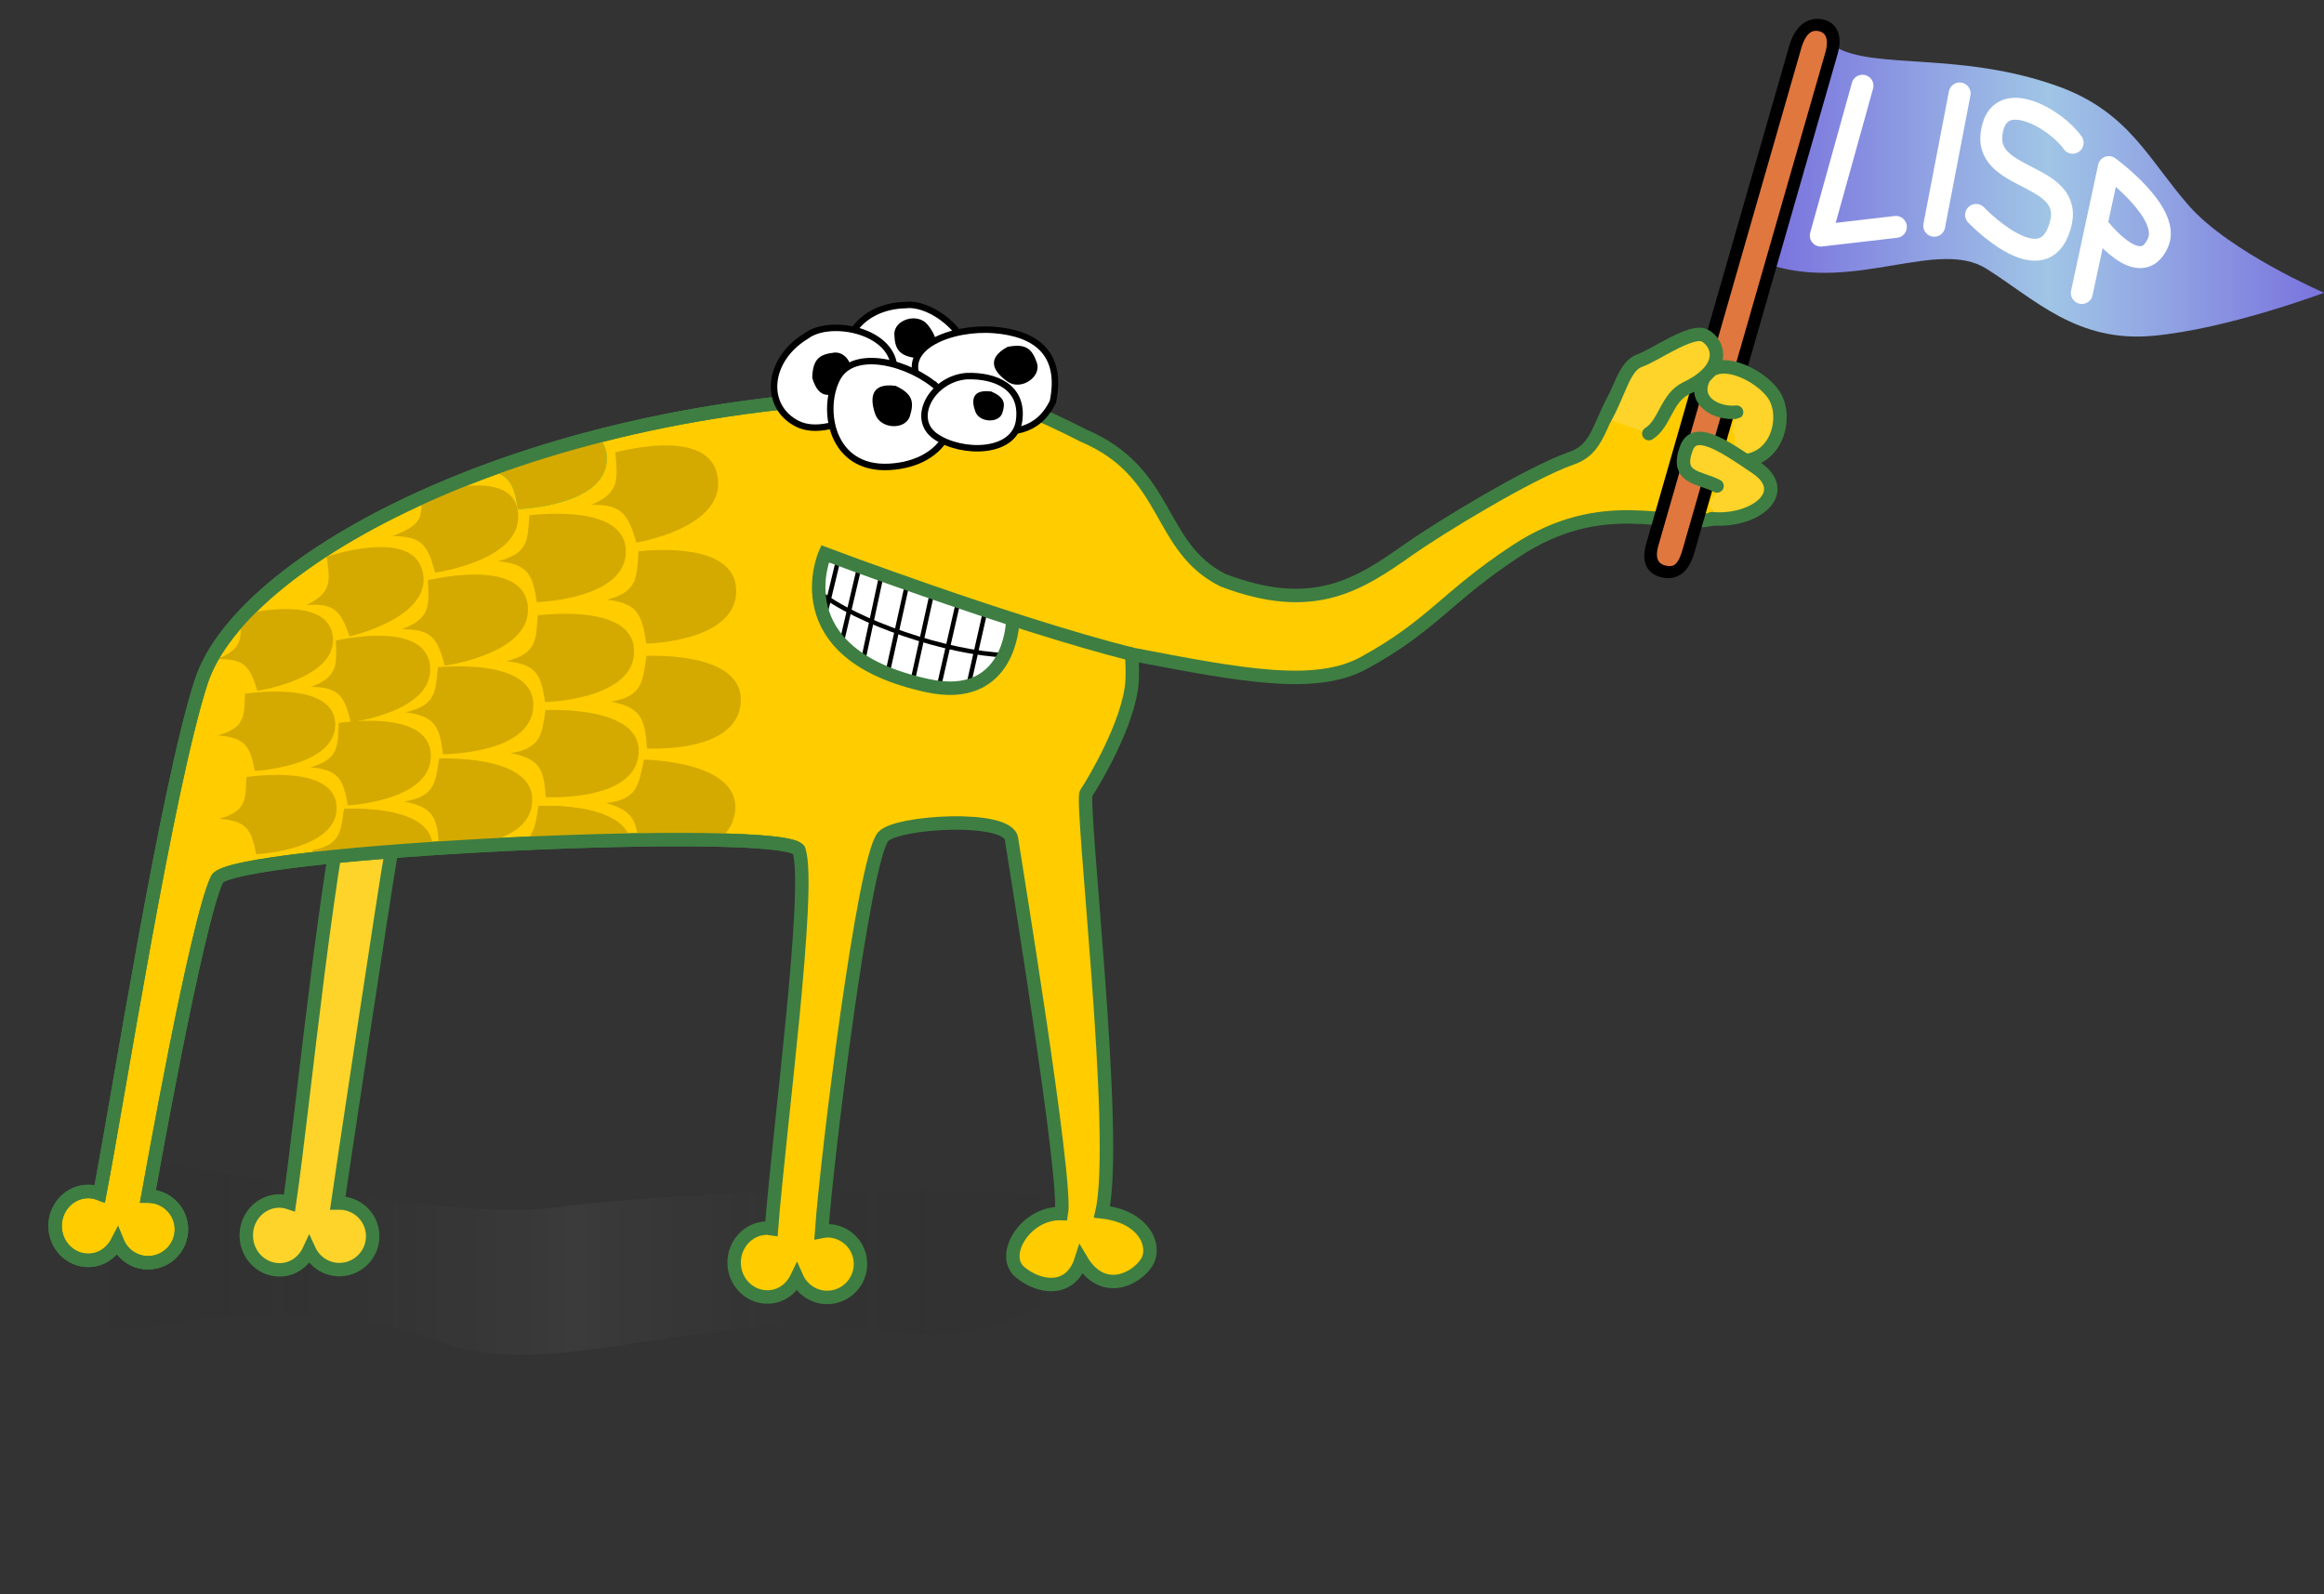 <?xml version="1.0" encoding="UTF-8" standalone="no"?>
<!-- Created with Inkscape (http://www.inkscape.org/) -->

<svg
    xmlns:inkscape="http://www.inkscape.org/namespaces/inkscape"
    xmlns:sodipodi="http://sodipodi.sourceforge.net/DTD/sodipodi-0.dtd"
    xmlns:xlink="http://www.w3.org/1999/xlink"
    xmlns:rdf="http://www.w3.org/1999/02/22-rdf-syntax-ns#"
    xmlns:cc="http://creativecommons.org/ns#"
    xmlns:dc="http://purl.org/dc/elements/1.1/"
    width="515.621"
    height="353.815"
    id="svg2"
    sodipodi:version="0.32"
    inkscape:version="1.2.2 (b0a8486541, 2022-12-01)"
    sodipodi:docname="logo.svg"
    inkscape:export-filename="C:\home\lisplogo_alien.png"
    inkscape:export-xdpi="258.45999"
    inkscape:export-ydpi="258.45999"
    version="1.1"
    xmlns="http://www.w3.org/2000/svg">
    <rect width="100%" height="100%" fill="#333333" stroke="none"/>
    <defs
        id="defs4">
        <linearGradient
            id="linearGradient8707">
            <stop
                style="stop-color:#8de17a;stop-opacity:1;"
                offset="0"
                id="stop8709"/>
            <stop
                style="stop-color:#a3f590;stop-opacity:1;"
                offset="1"
                id="stop8711"/>
        </linearGradient>
        <linearGradient
            id="linearGradient7973">
            <stop
                id="stop7975"
                offset="0"
                style="stop-color:#71bc60;stop-opacity:1;"/>
            <stop
                id="stop7977"
                offset="1"
                style="stop-color:#77ce64;stop-opacity:0.424;"/>
        </linearGradient>
        <linearGradient
            id="linearGradient6509">
            <stop
                style="stop-color:#7a73de;stop-opacity:1;"
                offset="0"
                id="stop6511"/>
            <stop
                id="stop6517"
                offset="0.5"
                style="stop-color:#a2c8e9;stop-opacity:0.98;"/>
            <stop
                style="stop-color:#7a73de;stop-opacity:1;"
                offset="1"
                id="stop6513"/>
        </linearGradient>
        <linearGradient
            id="linearGradient5773">
            <stop
                style="stop-color:#000000;stop-opacity:0;"
                offset="0"
                id="stop5775"/>
            <stop
                id="stop5781"
                offset="0.5"
                style="stop-color:#616161;stop-opacity:1;"/>
            <stop
                style="stop-color:#000000;stop-opacity:0;"
                offset="1"
                id="stop5777"/>
        </linearGradient>
        <linearGradient
            id="linearGradient5037">
            <stop
                id="stop5039"
                offset="0"
                style="stop-color:#d6d1f9;stop-opacity:1;"/>
            <stop
                id="stop5041"
                offset="1"
                style="stop-color:#9687fa;stop-opacity:1;"/>
        </linearGradient>
        <linearGradient
            id="linearGradient4303">
            <stop
                style="stop-color:#d6d1f9;stop-opacity:1;"
                offset="0"
                id="stop4305"/>
            <stop
                style="stop-color:#9687fa;stop-opacity:1;"
                offset="1"
                id="stop4307"/>
        </linearGradient>
        <linearGradient
            id="linearGradient2115">
            <stop
                style="stop-color:#d2f1cb;stop-opacity:1;"
                offset="0"
                id="stop2117"/>
            <stop
                style="stop-color:#cdf9c3;stop-opacity:0.423;"
                offset="1"
                id="stop2119"/>
        </linearGradient>
        <radialGradient
            inkscape:collect="always"
            xlink:href="#linearGradient4303"
            id="radialGradient4309"
            cx="300.831"
            cy="447.854"
            fx="300.831"
            fy="447.854"
            r="78.713"
            gradientTransform="matrix(1,0,0,0.961,0,15.909)"
            gradientUnits="userSpaceOnUse"/>
        <linearGradient
            inkscape:collect="always"
            xlink:href="#linearGradient5037"
            id="linearGradient5045"
            x1="225.849"
            y1="641.648"
            x2="253.466"
            y2="543.983"
            gradientUnits="userSpaceOnUse"/>
        <linearGradient
            inkscape:collect="always"
            xlink:href="#linearGradient5773"
            id="linearGradient5779"
            x1="80.912"
            y1="670.969"
            x2="301.008"
            y2="670.969"
            gradientUnits="userSpaceOnUse"/>
        <linearGradient
            inkscape:collect="always"
            xlink:href="#linearGradient6509"
            id="linearGradient6515"
            x1="456.666"
            y1="428.553"
            x2="579.094"
            y2="428.553"
            gradientUnits="userSpaceOnUse"/>
    </defs>
    <sodipodi:namedview
        id="base"
        pagecolor="#ffffff"
        bordercolor="#666666"
        borderopacity="1.0"
        inkscape:pageopacity="0.0"
        inkscape:pageshadow="2"
        inkscape:zoom="1.2955248"
        inkscape:cx="-34.349013"
        inkscape:cy="155.53542"
        inkscape:document-units="px"
        inkscape:current-layer="layer1"
        inkscape:window-width="1862"
        inkscape:window-height="1131"
        inkscape:window-x="58"
        inkscape:window-y="32"
        inkscape:showpageshadow="2"
        inkscape:pagecheckerboard="0"
        inkscape:deskcolor="#d1d1d1"
        showgrid="false"
        inkscape:window-maximized="1"/>
    <g
        inkscape:label="Layer 1"
        inkscape:groupmode="layer"
        id="layer1"
        transform="translate(-63.472,-385.99)">
        <path
            style="opacity:0.167;fill:url(#linearGradient5779);fill-opacity:1;fill-rule:evenodd;stroke:none;stroke-width:1px;stroke-linecap:butt;stroke-linejoin:miter;stroke-opacity:1"
            d="m 67.144,666.936 c 6.976,14.09 20.09,15.811 35.752,12.501 8.823,-1.865 37.496,-3.781 57.552,4.067 20.056,7.848 44.438,-1.348 73.214,-3.092 28.776,-1.744 37.531,6.58 56.715,-3.012 19.184,-9.592 63.656,-12.208 39.24,-20.928 -24.416,-8.72 -109.873,-6.976 -142.137,-2.616 -32.264,4.36 -103.769,-16.568 -115.977,-11.336 -12.949,5.549 -6.976,12.208 -4.36,24.416 z"
            id="path2123"
            sodipodi:nodetypes="csssssszc"/>
        <path
            style="fill:#ffd42a;fill-opacity:1;fill-rule:evenodd;stroke:#3e7e42;stroke-width:2.983;stroke-linecap:butt;stroke-linejoin:miter;stroke-miterlimit:4;stroke-dasharray:none;stroke-opacity:1"
            d="m 142.768,550.127 c -6.613,24.14 -11.809,80.447 -15.07,102.763 -0.798,-0.264 -1.662,-0.427 -2.551,-0.388 -4.076,0.18 -7.216,3.757 -7.03,7.974 0.186,4.217 3.628,7.472 7.704,7.292 2.819,-0.125 5.113,-1.914 6.251,-4.374 1.219,2.649 3.919,4.456 7.01,4.32 4.076,-0.18 7.252,-3.649 7.072,-7.726 -0.18,-4.076 -3.648,-7.221 -7.724,-7.041 -0.011,4.8e-4 -0.021,8.6e-4 -0.031,0.001 0.507,-3.636 10.597,-70.704 11.814,-77.442 1.255,-6.949 0.52,-54.458 -7.445,-25.381 z"
            id="path7191"
            sodipodi:nodetypes="ccssscssscss"/>
        <path
            style="fill:none;fill-opacity:0.75;fill-rule:evenodd;stroke:none;stroke-width:1px;stroke-linecap:butt;stroke-linejoin:miter;stroke-opacity:1"
            d="m 70.112,725.234 c 126.667,20.85 246.472,18.738 368.23,-2.581"
            id="path3574"
            sodipodi:nodetypes="cc"/>
        <path
            style="color:#000000;display:inline;overflow:visible;visibility:visible;opacity:1;fill:url(#linearGradient6515);fill-opacity:1;fill-rule:nonzero;stroke:none;stroke-width:3;stroke-linecap:round;stroke-linejoin:round;stroke-miterlimit:4;stroke-dasharray:none;stroke-dashoffset:0;stroke-opacity:1;marker:none;marker-start:none;marker-mid:none;marker-end:none"
            d="m 456.666,444.899 c 18.615,5.735 36.845,-6.017 47.557,0.738 10.712,6.755 20.062,16.419 36.914,14.875 16.668,-1.527 37.956,-9.557 37.956,-9.557 0,0 -20.923,-9.026 -29.949,-19.292 -9.026,-10.266 -13.31,-20.886 -29.152,-26.555 -21.514,-7.698 -40.377,-3.627 -49.291,-8.677 -11.237,9.781 -14.035,48.468 -14.035,48.468 z"
            id="path3572"
            sodipodi:nodetypes="csscsscc"/>
        <path
            style="fill:none;fill-opacity:0.75;fill-rule:evenodd;stroke:#ffffff;stroke-width:4.863;stroke-linecap:round;stroke-linejoin:round;stroke-miterlimit:4;stroke-dasharray:none;stroke-opacity:1"
            d="m 476.7,405.01 -9.254,33.263 16.661,-1.932"
            id="path3586"
            sodipodi:nodetypes="ccc"/>
        <path
            style="fill:none;fill-opacity:0.75;fill-rule:evenodd;stroke:#ffffff;stroke-width:4.863;stroke-linecap:round;stroke-linejoin:round;stroke-miterlimit:4;stroke-dasharray:none;stroke-opacity:1"
            d="m 498.258,406.729 -5.641,29.359"
            id="path3588"
            sodipodi:nodetypes="cc"/>
        <path
            style="fill:none;fill-opacity:0.75;fill-rule:evenodd;stroke:#ffffff;stroke-width:4.863;stroke-linecap:round;stroke-linejoin:round;stroke-miterlimit:4;stroke-dasharray:none;stroke-opacity:1"
            d="m 523.326,417.671 c -3.508,-5.147 -16.642,-13.01 -17.996,-1.94 -1.354,11.07 20.082,8.37 14.78,21.672 -4.32,10.839 -18.213,-3.723 -18.213,-3.723"
            id="path3590"
            sodipodi:nodetypes="cssc"/>
        <path
            style="fill:none;fill-opacity:0.75;fill-rule:evenodd;stroke:#ffffff;stroke-width:4.863;stroke-linecap:round;stroke-linejoin:round;stroke-miterlimit:4;stroke-dasharray:none;stroke-opacity:1"
            d="m 525.361,451.003 5.999,-27.934 c 0,0 13.784,10.043 10.931,16.707 -3.877,9.057 -13.34,-3.503 -13.34,-3.503"
            id="path3592"
            sodipodi:nodetypes="ccsc"/>
        <path
            style="fill:#ffcc00;fill-opacity:1;fill-rule:evenodd;stroke:#3e7e42;stroke-width:2.983;stroke-linecap:butt;stroke-linejoin:miter;stroke-miterlimit:4;stroke-dasharray:none;stroke-opacity:1"
            d="m 270.519,473.635 c -84.487,-0.306 -153.185,34.989 -162.425,63.686 -7.671,23.824 -18.247,91.413 -22.49,113.564 -0.786,-0.299 -1.642,-0.5 -2.531,-0.5 -4.08,-2e-5 -7.375,3.435 -7.375,7.656 -2e-6,4.221 3.295,7.625 7.375,7.625 2.822,-2e-5 5.192,-1.687 6.438,-4.094 1.101,2.7 3.718,4.625 6.812,4.625 4.08,-2e-5 7.406,-3.326 7.406,-7.406 0,-4.08 -3.326,-7.375 -7.406,-7.375 -0.011,0 -0.021,-5e-5 -0.031,0 0.667,-3.61 10.758,-60.595 15.326,-70.327 3,-6.393 127.225,-12.231 129.133,-6.362 2.757,8.477 -4.472,62.382 -6.115,83.943 -0.389,-0.052 -0.751,-0.17 -1.156,-0.156 -4.078,0.134 -7.264,3.688 -7.125,7.906 0.139,4.219 3.547,7.509 7.625,7.375 2.821,-0.093 5.116,-1.866 6.281,-4.312 1.189,2.662 3.876,4.508 6.969,4.406 4.078,-0.134 7.291,-3.578 7.156,-7.656 -0.134,-4.078 -3.547,-7.259 -7.625,-7.125 -0.35,0.011 -0.668,0.128 -1,0.188 1.165,-16.548 9.339,-82.751 13.664,-87.652 2.956,-3.349 27.684,-4.86 28.465,0.496 0.685,4.701 12.389,75.753 11.08,83.141 -7.937,-0.26 -13.674,9.197 -9.225,12.97 4.171,3.537 11.24,4.728 13.602,-2.692 4.698,7.998 12.04,4.442 14.536,0.578 2.147,-3.323 -0.144,-10.122 -9.913,-11.231 3.844,-16.682 -4.852,-90.938 -3.499,-92.928 1.561,-2.296 9.376,-15.317 10.156,-24.5 0.108,-1.269 0.095,-3.553 -0.062,-6.312 24.405,4.683 40.794,7.824 51.578,1.9 15.262,-8.384 18.137,-14.589 33.672,-24.807 19.347,-12.724 33.864,-5.098 43.135,-6.998 9.27,-1.9 4.981,-14.292 10.577,-23.758 6.076,-10.277 -21.482,-17.515 -27.804,-9.414 -7.868,10.082 -6.458,17.113 -13.547,19.575 -9.296,3.228 -29.482,15.558 -36.086,20.218 -11.188,7.895 -21.226,14.498 -41.243,6.876 -14.804,-7.384 -11.615,-23.912 -31.031,-32.125 -9.423,-4.844 -18.541,-8.665 -25.875,-9.938 -0.382,-0.086 -0.767,-0.143 -1.156,-0.219 -0.454,-0.063 -0.906,-0.116 -1.344,-0.156 -1.715,-0.277 -3.055,1.383 -4.919,1.314 z"
            id="path1306"
            sodipodi:nodetypes="cscssscssscsscssscssscssczczcsscssssssscccscc"/>
        <path
            transform="matrix(0.989,0.147,-0.271,0.963,0,0)"
            style="fill:#e0773e;fill-opacity:1;stroke:#000000;stroke-width:2.734;stroke-miterlimit:4;stroke-opacity:1"
            d="m 560.341,321.06 c 2.265,0 4.28,1.628 4.28,5.821 l -0.625,114.731 c 0,4.193 -1.402,5.442 -3.667,5.442 -2.265,0 -4.511,-1.249 -4.511,-5.442 l 0.625,-114.731 c 0,-4.193 1.633,-5.821 3.898,-5.821 z"
            id="rect2844"
            sodipodi:nodetypes="cccsccc"/>
        <path
            style="fill:#ffffff;fill-opacity:1;fill-rule:evenodd;stroke:none;stroke-width:1px;stroke-linecap:butt;stroke-linejoin:miter;stroke-opacity:1"
            d="m 246.143,509.111 c -5.122,17.73 8.865,23.246 8.865,23.246 0,0 5.516,3.546 9.85,4.728 4.334,1.182 21.817,6.205 23.246,-13.199 -6.649,-1.871 -41.96,-14.775 -41.96,-14.775 z"
            id="path9395"
            sodipodi:nodetypes="ccscc"/>
        <path
            style="fill:none;fill-opacity:0.75;fill-rule:evenodd;stroke:#000000;stroke-width:1px;stroke-linecap:butt;stroke-linejoin:miter;stroke-opacity:1"
            d="m 281.996,521.916 -3.743,16.548"
            id="path10849"/>
        <path
            style="fill:none;fill-opacity:0.75;fill-rule:evenodd;stroke:#000000;stroke-width:1px;stroke-linecap:butt;stroke-linejoin:miter;stroke-opacity:1"
            d="m 275.89,520.34 -4.137,18.124"
            id="path10851"/>
        <path
            style="fill:none;fill-opacity:0.75;fill-rule:evenodd;stroke:#000000;stroke-width:1px;stroke-linecap:butt;stroke-linejoin:miter;stroke-opacity:1"
            d="m 270.177,517.976 -4.137,18.715"
            id="path10853"/>
        <path
            style="fill:none;fill-opacity:0.75;fill-rule:evenodd;stroke:#000000;stroke-width:1px;stroke-linecap:butt;stroke-linejoin:miter;stroke-opacity:1"
            d="m 264.661,516.006 -4.137,18.715 z"
            id="path10855"/>
        <path
            style="fill:none;fill-opacity:0.75;fill-rule:evenodd;stroke:#000000;stroke-width:1px;stroke-linecap:butt;stroke-linejoin:miter;stroke-opacity:1"
            d="m 258.948,514.036 -3.94,18.321"
            id="path10857"/>
        <path
            style="fill:none;fill-opacity:0.75;fill-rule:evenodd;stroke:#000000;stroke-width:1px;stroke-linecap:butt;stroke-linejoin:miter;stroke-opacity:1"
            d="m 254.023,512.263 -3.743,15.957"
            id="path10859"/>
        <path
            style="fill:none;fill-opacity:0.75;fill-rule:evenodd;stroke:#000000;stroke-width:1px;stroke-linecap:butt;stroke-linejoin:miter;stroke-opacity:1"
            d="m 249.492,510.096 -2.955,12.214"
            id="path10861"/>
        <path
            style="fill:none;fill-opacity:0.75;fill-rule:evenodd;stroke:#000000;stroke-width:1px;stroke-linecap:butt;stroke-linejoin:miter;stroke-opacity:1"
            d="m 286.527,531.372 c -12.608,-0.394 -33.095,-7.289 -41.566,-14.184"
            id="path10863"
            sodipodi:nodetypes="cs"/>
        <path
            style="color:#000000;display:inline;overflow:visible;visibility:visible;opacity:1;fill:none;fill-opacity:1;fill-rule:evenodd;stroke:#3e7e42;stroke-width:2.983;stroke-linecap:butt;stroke-linejoin:miter;stroke-miterlimit:4;stroke-dasharray:none;stroke-dashoffset:0;stroke-opacity:1;marker:none;marker-start:none;marker-mid:none;marker-end:none"
            d="M 314.739,531.21 C 287.294,524.263 246.509,508.889 246.509,508.889 c 0,0 -9.857,22.225 22.817,29.259 18.249,3.929 18.796,-13.891 18.796,-13.891"
            id="path1334"
            sodipodi:nodetypes="ccsc"/>
        <path
            style="color:#000000;display:inline;overflow:visible;visibility:visible;opacity:1;fill:#ffd42a;fill-opacity:1;fill-rule:evenodd;stroke:#3e7e42;stroke-width:2.983;stroke-linecap:round;stroke-linejoin:miter;stroke-miterlimit:4;stroke-dasharray:none;stroke-dashoffset:0;stroke-opacity:1;marker:none;marker-start:none;marker-mid:none;marker-end:none"
            d="m 448.052,488.204 c 9.493,1.227 12.307,-9.451 9.032,-14.517 -2.984,-4.616 -13.237,-9.639 -15.845,-3.274 -1.956,4.772 3.213,7.483 7.526,7.038"
            id="path1319"
            sodipodi:nodetypes="csss"/>
        <path
            style="color:#000000;display:inline;overflow:visible;visibility:visible;opacity:1;fill:#ffd42a;fill-opacity:1;fill-rule:evenodd;stroke:#3e7e42;stroke-width:2.983;stroke-linecap:round;stroke-linejoin:miter;stroke-miterlimit:4;stroke-dasharray:none;stroke-dashoffset:0;stroke-opacity:1;marker:none;marker-start:none;marker-mid:none;marker-end:none"
            d="m 444.431,493.831 c -3.873,-2.028 -9.269,-1.6 -6.845,-8.269 1.791,-4.93 7.691,-1.147 15.596,4.261 7.905,5.408 -0.293,12.1 -9.894,11.271"
            id="path1317"
            sodipodi:nodetypes="csss"/>
        <path
            style="color:#000000;display:inline;overflow:visible;visibility:visible;opacity:1;fill:#ffd42a;fill-opacity:1;fill-rule:evenodd;stroke:#3e7e42;stroke-width:2.983;stroke-linecap:round;stroke-linejoin:miter;stroke-miterlimit:4;stroke-dasharray:none;stroke-dashoffset:0;stroke-opacity:1;marker:none;marker-start:none;marker-mid:none;marker-end:none"
            d="m 419.577,478.786 c 3.244,-5.766 4.196,-11.586 7.711,-12.793 3.394,-1.166 11.518,-7.104 14.438,-5.535 2.92,1.569 5.251,7.175 -4.133,11.687 -4.475,2.152 -4.664,7.826 -8.3,10.076"
            id="path1315"
            sodipodi:nodetypes="csssz"/>
        <path
            style="fill:#d4aa00;fill-opacity:1;fill-rule:evenodd;stroke:none;stroke-width:0.208px;stroke-linecap:butt;stroke-linejoin:miter;stroke-opacity:1"
            d="m 204.676,506.39 c 0,0 19.712,-3.211 18.049,-14.464 -1.398,-9.458 -15.595,-7.349 -22.733,-5.552 0.453,5.735 1.218,8.889 -5.34,11.647 6.595,-0.136 8.106,1.826 10.023,8.369 z"
            id="path15231"
            sodipodi:nodetypes="csccc"/>
        <path
            sodipodi:nodetypes="csccc"
            id="path15959"
            d="m 206.844,528.802 c 0,0 19.97,-0.298 19.968,-11.673 -0.002,-9.561 -14.355,-9.548 -21.678,-8.812 -0.39,5.74 -0.093,8.971 -6.983,10.742 6.544,0.829 7.752,2.99 8.693,9.743 z"
            style="fill:#d4aa00;fill-opacity:1;fill-rule:evenodd;stroke:none;stroke-width:0.208px;stroke-linecap:butt;stroke-linejoin:miter;stroke-opacity:1"/>
        <path
            style="fill:#d4aa00;fill-opacity:1;fill-rule:evenodd;stroke:none;stroke-width:0.208px;stroke-linecap:butt;stroke-linejoin:miter;stroke-opacity:1"
            d="m 207.005,552.075 c 0,0 19.933,1.252 20.813,-10.089 0.74,-9.532 -13.571,-10.632 -20.929,-10.467 -0.834,5.693 -0.789,8.937 -7.795,10.168 6.46,1.334 7.497,3.583 7.911,10.388 z"
            id="path15961"
            sodipodi:nodetypes="csccc"/>
        <path
            style="fill:#d4aa00;fill-opacity:1;fill-rule:evenodd;stroke:none;stroke-width:0.208px;stroke-linecap:butt;stroke-linejoin:miter;stroke-opacity:1"
            d="m 206.344,554.531 c -1.205,5.626 -1.366,8.886 -8.438,9.656 5.398,1.489 6.797,3.541 7.094,8.25 6.47,-0.097 12.373,-0.09 17.5,0.031 2.085,-1.344 3.626,-3.31 4.031,-6.125 1.362,-9.463 -12.834,-11.496 -20.188,-11.812 z"
            id="path15963"/>
        <path
            style="fill:#54de61;fill-opacity:1;fill-rule:evenodd;stroke:none;stroke-width:0.208px;stroke-linecap:butt;stroke-linejoin:miter;stroke-opacity:1"
            d="m 196.031,482.844 c -8.507,2.199 -16.605,4.722 -24.156,7.5 4.492,0.946 5.692,3.112 6.5,8.625 0,-10e-6 19.751,-0.57 19.75,-11.281 -1.2e-4,-2.09 -0.829,-3.639 -2.094,-4.844 z"
            id="path15965"/>
        <path
            sodipodi:nodetypes="csccc"
            id="path15967"
            d="m 182.558,519.595 c 0,0 19.736,-0.506 19.764,-11.217 0.024,-9.003 -14.16,-8.828 -21.4,-8.053 -0.4,5.409 -0.116,8.449 -6.929,10.194 6.465,0.707 7.653,2.728 8.565,9.076 z"
            style="fill:#d4aa00;fill-opacity:1;fill-rule:evenodd;stroke:none;stroke-width:0.208px;stroke-linecap:butt;stroke-linejoin:miter;stroke-opacity:1"/>
        <path
            style="fill:#d4aa00;fill-opacity:1;fill-rule:evenodd;stroke:none;stroke-width:0.208px;stroke-linecap:butt;stroke-linejoin:miter;stroke-opacity:1"
            d="m 184.408,541.791 c 0,0 19.736,-0.506 19.764,-11.217 0.024,-9.003 -14.16,-8.828 -21.4,-8.053 -0.4,5.409 -0.116,8.449 -6.929,10.194 6.465,0.707 7.653,2.728 8.565,9.076 z"
            id="path15971"
            sodipodi:nodetypes="csccc"/>
        <path
            sodipodi:nodetypes="csccc"
            id="path15973"
            d="m 184.545,562.876 c 0,0 19.711,1.119 20.62,-9.553 0.764,-8.97 -13.386,-9.963 -20.665,-9.786 -0.844,5.358 -0.811,8.411 -7.745,9.59 6.385,1.236 7.403,3.349 7.79,9.75 z"
            style="fill:#d4aa00;fill-opacity:1;fill-rule:evenodd;stroke:none;stroke-width:0.208px;stroke-linecap:butt;stroke-linejoin:miter;stroke-opacity:1"/>
        <path
            style="fill:#d4aa00;fill-opacity:1;fill-rule:evenodd;stroke:none;stroke-width:0.208px;stroke-linecap:butt;stroke-linejoin:miter;stroke-opacity:1"
            d="m 182.969,564.812 c -0.645,4.091 -0.855,6.811 -3.969,8.406 8.453,-0.386 16.603,-0.646 24.344,-0.781 -1.585,-6.909 -13.751,-7.786 -20.375,-7.625 z"
            id="path15975"/>
        <path
            sodipodi:nodetypes="csccc"
            id="path15977"
            d="m 159.984,513.056 c 0,0 19.565,-2.643 18.431,-13.294 -0.953,-8.952 -14.339,-5.752 -21.452,-4.196 0.188,5.421 0.106,6.923 -6.478,9.397 6.503,10e-4 7.904,1.882 9.499,8.094 z"
            style="fill:#d4aa00;fill-opacity:1;fill-rule:evenodd;stroke:none;stroke-width:0.208px;stroke-linecap:butt;stroke-linejoin:miter;stroke-opacity:1"/>
        <path
            style="fill:#d4aa00;fill-opacity:1;fill-rule:evenodd;stroke:none;stroke-width:0.208px;stroke-linecap:butt;stroke-linejoin:miter;stroke-opacity:1"
            d="m 162.142,533.71 c 0,0 19.565,-2.643 18.431,-13.294 -0.953,-8.952 -15.034,-7.241 -22.147,-5.685 0.188,5.421 0.801,8.411 -5.783,10.885 6.503,10e-4 7.904,1.882 9.499,8.094 z"
            id="path15979"
            sodipodi:nodetypes="csccc"/>
        <path
            sodipodi:nodetypes="csccc"
            id="path15981"
            d="m 161.738,553.355 c 0,0 19.742,0.033 20.063,-10.674 0.269,-8.999 -13.914,-9.212 -21.172,-8.634 -0.548,5.397 -0.347,8.442 -7.205,10.001 6.443,0.883 7.576,2.936 8.314,9.306 z"
            style="fill:#d4aa00;fill-opacity:1;fill-rule:evenodd;stroke:none;stroke-width:0.208px;stroke-linecap:butt;stroke-linejoin:miter;stroke-opacity:1"/>
        <path
            style="fill:#d4aa00;fill-opacity:1;fill-rule:evenodd;stroke:none;stroke-width:0.208px;stroke-linecap:butt;stroke-linejoin:miter;stroke-opacity:1"
            d="m 160.851,573.636 c 0,0 19.704,1.227 20.672,-9.44 0.813,-8.966 -13.332,-10.036 -20.611,-9.899 -0.873,5.354 -0.857,8.406 -7.797,9.547 6.378,1.271 7.384,3.389 7.736,9.792 z"
            id="path15983"
            sodipodi:nodetypes="csccc"/>
        <path
            sodipodi:nodetypes="csccc"
            id="path15987"
            d="m 141.036,527.199 c 0,0 18.225,-4.064 16.277,-14.076 -1.637,-8.415 -14.771,-5.671 -21.347,-3.629 0.625,5.127 1.45,7.914 -4.553,10.785 6.131,-0.516 7.606,1.156 9.623,6.92 z"
            style="fill:#d4aa00;fill-opacity:1;fill-rule:evenodd;stroke:none;stroke-width:0.208px;stroke-linecap:butt;stroke-linejoin:miter;stroke-opacity:1"/>
        <path
            style="fill:#d4aa00;fill-opacity:1;fill-rule:evenodd;stroke:none;stroke-width:0.208px;stroke-linecap:butt;stroke-linejoin:miter;stroke-opacity:1"
            d="m 141.319,546.241 c 0,0 18.535,-2.267 17.573,-12.421 -0.809,-8.535 -14.147,-7.085 -20.892,-5.694 0.122,5.163 0.671,8.018 -5.583,10.289 6.152,0.084 7.457,1.893 8.902,7.826 z"
            id="path15989"
            sodipodi:nodetypes="csccc"/>
        <path
            sodipodi:nodetypes="csccc"
            id="path15991"
            d="m 140.642,564.709 c 0,0 18.65,-0.932 18.418,-11.129 -0.195,-8.571 -13.603,-8.081 -20.429,-7.178 -0.248,5.159 0.094,8.045 -6.307,9.862 6.13,0.525 7.302,2.423 8.318,8.444 z"
            style="fill:#d4aa00;fill-opacity:1;fill-rule:evenodd;stroke:none;stroke-width:0.208px;stroke-linecap:butt;stroke-linejoin:miter;stroke-opacity:1"/>
        <path
            style="fill:#d4aa00;fill-opacity:1;fill-rule:evenodd;stroke:none;stroke-width:0.208px;stroke-linecap:butt;stroke-linejoin:miter;stroke-opacity:1"
            d="m 139.812,565.5 c -0.741,5.111 -0.674,8.023 -7.219,9.219 1.917,0.352 3.206,0.837 4.25,1.469 6.826,-0.699 14.416,-1.3 22.594,-1.844 0.319,-8.289 -12.819,-9.086 -19.625,-8.844 z"
            id="path15995"/>
        <path
            sodipodi:nodetypes="csccc"
            id="path15997"
            d="m 120.558,539.297 c 0,0 18.016,-2.712 16.739,-12.185 -1.073,-7.962 -14.044,-6.18 -20.581,-4.663 0.291,4.828 0.921,7.482 -5.107,9.807 6.007,-0.117 7.342,1.534 8.949,7.04 z"
            style="fill:#d4aa00;fill-opacity:1;fill-rule:evenodd;stroke:none;stroke-width:0.208px;stroke-linecap:butt;stroke-linejoin:miter;stroke-opacity:1"/>
        <path
            style="fill:#d4aa00;fill-opacity:1;fill-rule:evenodd;stroke:none;stroke-width:0.208px;stroke-linecap:butt;stroke-linejoin:miter;stroke-opacity:1"
            d="m 120.003,557.062 c 0,0 18.194,-0.951 17.842,-10.503 -0.295,-8.028 -13.378,-7.513 -20.031,-6.638 -0.179,4.834 0.191,7.536 -6.035,9.265 5.99,0.466 7.158,2.239 8.224,7.876 z"
            id="path15999"
            sodipodi:nodetypes="csccc"/>
        <path
            sodipodi:nodetypes="csccc"
            id="path16003"
            d="m 120.312,575.558 c 0,0 18.194,-0.951 17.842,-10.503 -0.295,-8.028 -13.378,-7.513 -20.031,-6.638 -0.179,4.834 0.191,7.536 -6.035,9.265 5.99,0.466 7.158,2.239 8.224,7.876 z"
            style="fill:#d4aa00;fill-opacity:1;fill-rule:evenodd;stroke:none;stroke-width:0.208px;stroke-linecap:butt;stroke-linejoin:miter;stroke-opacity:1"/>
        <path
            id="path16013"
            d="m 196.031,482.844 c -8.507,2.199 -16.605,4.722 -24.156,7.5 4.492,0.946 5.692,3.112 6.5,8.625 0,-10e-6 19.751,-0.57 19.75,-11.281 -1.2e-4,-2.09 -0.829,-3.639 -2.094,-4.844 z"
            style="fill:#d4aa00;fill-opacity:1;fill-rule:evenodd;stroke:none;stroke-width:0.208px;stroke-linecap:butt;stroke-linejoin:miter;stroke-opacity:1"/>
        <path
            id="path16018"
            d="m 139.812,565.5 c -0.741,5.111 -0.674,8.023 -7.219,9.219 1.917,0.352 3.206,0.837 4.25,1.469 6.826,-0.699 14.416,-1.3 22.594,-1.844 0.319,-8.289 -12.819,-9.086 -19.625,-8.844 z"
            style="fill:#d4aa00;fill-opacity:1;fill-rule:evenodd;stroke:none;stroke-width:0.208px;stroke-linecap:butt;stroke-linejoin:miter;stroke-opacity:1"/>
        <path
            id="path16023"
            d="m 182.969,564.812 c -0.645,4.091 -0.855,6.811 -3.969,8.406 8.453,-0.386 16.603,-0.646 24.344,-0.781 -1.585,-6.909 -13.751,-7.786 -20.375,-7.625 z"
            style="fill:#d4aa00;fill-opacity:1;fill-rule:evenodd;stroke:none;stroke-width:0.208px;stroke-linecap:butt;stroke-linejoin:miter;stroke-opacity:1"/>
        <path
            sodipodi:nodetypes="csccscssscssscss"
            id="path16026"
            d="m 277.938,472.696 c -0.382,-0.086 -0.767,-0.143 -1.156,-0.219 -0.454,-0.063 -0.906,-0.116 -1.344,-0.156 -1.715,-0.277 -3.055,1.383 -4.919,1.314 -84.487,-0.306 -153.185,34.989 -162.425,63.686 -7.671,23.824 -18.247,91.413 -22.49,113.564 -0.786,-0.299 -1.642,-0.5 -2.531,-0.5 -4.08,-2e-5 -7.375,3.435 -7.375,7.656 -2e-6,4.221 3.295,7.625 7.375,7.625 2.822,-2e-5 5.192,-1.687 6.438,-4.094 1.101,2.7 3.718,4.625 6.812,4.625 4.08,-2e-5 7.406,-3.326 7.406,-7.406 0,-4.08 -3.326,-7.375 -7.406,-7.375 -0.011,0 -0.021,-5e-5 -0.031,0 0.667,-3.61 10.758,-60.595 15.326,-70.327 3,-6.393 127.225,-12.231 129.133,-6.362"
            style="fill:none;fill-opacity:1;fill-rule:evenodd;stroke:#3e7e42;stroke-width:2.983;stroke-linecap:butt;stroke-linejoin:miter;stroke-miterlimit:4;stroke-dasharray:none;stroke-opacity:1"/>
        <path
            style="fill:#ffffff;fill-opacity:1;fill-rule:evenodd;stroke:#000000;stroke-width:1.435;stroke-linecap:butt;stroke-linejoin:miter;stroke-miterlimit:4;stroke-dasharray:none;stroke-opacity:1"
            d="m 264.369,453.69 c -10.244,0.197 -16.154,8.865 -11.426,15.957 4.728,7.092 22.852,6.107 25.216,-1.182 2.364,-7.289 -7.683,-15.563 -13.79,-14.775 z"
            id="path7197"
            sodipodi:nodetypes="cssc"/>
        <path
            id="path7933"
            d="m 267.086,465.49 c 5.653,-1.141 4.418,-4.674 2.198,-7.446 -2.221,-2.772 -7.493,-1.138 -7.383,2.162 0.11,3.3 1.067,4.844 5.185,5.283 z"
            style="fill:#000000;fill-opacity:1;fill-rule:evenodd;stroke:none;stroke-width:1px;stroke-linecap:butt;stroke-linejoin:miter;stroke-opacity:1"/>
        <path
            style="fill:#ffffff;fill-opacity:1;fill-rule:evenodd;stroke:#000000;stroke-width:1.435;stroke-linecap:butt;stroke-linejoin:miter;stroke-miterlimit:4;stroke-dasharray:none;stroke-opacity:1"
            d="m 297.079,475.121 c 2.171,-10.6 -3.618,-15.143 -13.025,-15.901 -9.407,-0.757 -20.985,3.786 -16.643,11.358 4.342,7.572 23.156,18.172 29.668,4.543 z"
            id="path1323"/>
        <path
            style="fill:#ffffff;fill-opacity:1;fill-rule:evenodd;stroke:#000000;stroke-width:1.435;stroke-linecap:butt;stroke-linejoin:miter;stroke-miterlimit:4;stroke-dasharray:none;stroke-opacity:1"
            d="m 242.395,460.526 c -8.786,5.27 -9.597,15.73 -1.966,19.527 7.631,3.797 22.859,-6.079 21.281,-13.578 -1.578,-7.498 -14.411,-9.673 -19.315,-5.949 z"
            id="path7199"
            sodipodi:nodetypes="cssc"/>
        <path
            style="fill:#000000;fill-opacity:1;fill-rule:evenodd;stroke:none;stroke-width:1px;stroke-linecap:butt;stroke-linejoin:miter;stroke-opacity:1"
            d="m 243.684,469.836 c 1.598,5.541 5.019,4.022 7.6,1.583 2.581,-2.439 0.523,-7.561 -2.758,-7.182 -3.28,0.379 -4.741,1.458 -4.842,5.599 z"
            id="path7935"/>
        <path
            style="fill:#ffffff;fill-opacity:1;fill-rule:evenodd;stroke:#000000;stroke-width:1.435;stroke-linecap:butt;stroke-linejoin:miter;stroke-miterlimit:4;stroke-dasharray:none;stroke-opacity:1"
            d="m 271.684,472.173 c -6.151,-5.679 -18.814,-9.086 -22.432,-2.272 -3.618,6.814 -1.447,20.444 11.578,19.686 13.025,-0.757 17.005,-11.736 10.854,-17.415 z"
            id="path1321"
            sodipodi:nodetypes="czzz"/>
        <path
            style="fill:#ffffff;fill-opacity:1;fill-rule:evenodd;stroke:#000000;stroke-width:1.435;stroke-linecap:butt;stroke-linejoin:miter;stroke-miterlimit:4;stroke-dasharray:none;stroke-opacity:1"
            d="m 277.962,469.45 c -7.683,0.591 -12.608,9.456 -6.895,13.396 5.713,3.94 17.533,3.94 18.518,-3.546 0.985,-7.486 -5.319,-10.047 -11.623,-9.85 z"
            id="path7195"/>
        <path
            style="fill:#000000;fill-opacity:1;fill-rule:evenodd;stroke:none;stroke-width:1px;stroke-linecap:butt;stroke-linejoin:miter;stroke-opacity:1"
            d="m 262.202,471.617 c -5.713,-0.788 -5.713,2.955 -4.531,6.304 1.182,3.349 6.698,3.546 7.683,0.394 0.985,-3.152 0.591,-4.925 -3.152,-6.698 z"
            id="path7927"/>
        <path
            id="path7929"
            d="m 283.402,472.863 c -4.422,-0.566 -4.422,2.122 -3.507,4.526 0.915,2.404 5.185,2.546 5.947,0.283 0.762,-2.263 0.457,-3.536 -2.44,-4.809 z"
            style="fill:#000000;fill-opacity:1;fill-rule:evenodd;stroke:none;stroke-width:0.745px;stroke-linecap:butt;stroke-linejoin:miter;stroke-opacity:1"/>
        <path
            style="fill:#000000;fill-opacity:1;fill-rule:evenodd;stroke:none;stroke-width:1px;stroke-linecap:butt;stroke-linejoin:miter;stroke-opacity:1"
            d="m 287.017,462.956 c -5.072,2.745 -2.857,5.763 0.077,7.763 2.934,2 7.498,-1.105 6.427,-4.228 -1.071,-3.124 -2.438,-4.32 -6.504,-3.534 z"
            id="path7931"/>
        <path
            style="fill:none;fill-opacity:0.75;fill-rule:evenodd;stroke:none;stroke-width:1px;stroke-linecap:butt;stroke-linejoin:miter;stroke-opacity:1"
            d="m 157.33,388.017 c 82.732,-4.319 129.994,-0.824 188.213,2.055"
            id="path3573"
            sodipodi:nodetypes="cs"/>
        <path
            style="fill:#ffd42a;fill-opacity:1;fill-rule:evenodd;stroke:none;stroke-width:1px;stroke-linecap:butt;stroke-linejoin:miter;stroke-opacity:1"
            d="m 453.195,478.543 c -2.974,0.11 -4.627,-0.33 -5.177,1.542 -0.551,1.873 1.432,5.398 2.644,5.728 1.212,0.33 4.847,-2.093 5.067,-3.745 0.22,-1.652 -0.771,-2.864 -2.534,-3.525 z"
            id="path8715"/>
        <path
            style="fill:#ffd42a;fill-opacity:1;fill-rule:evenodd;stroke:none;stroke-width:1px;stroke-linecap:butt;stroke-linejoin:miter;stroke-opacity:1"
            d="m 451.763,491.541 c -2.203,-1.322 -6.61,-1.873 -7.271,-0.991 -0.661,0.881 2.864,1.432 2.093,3.195 -0.771,1.763 -2.313,1.542 -2.864,2.313 -0.551,0.771 -1.542,2.093 -0.441,2.864 1.102,0.771 8.923,-0.661 9.584,-1.763 0.661,-1.102 2.754,-3.745 -1.102,-5.618 z"
            id="path8717"/>
    </g>
</svg>
